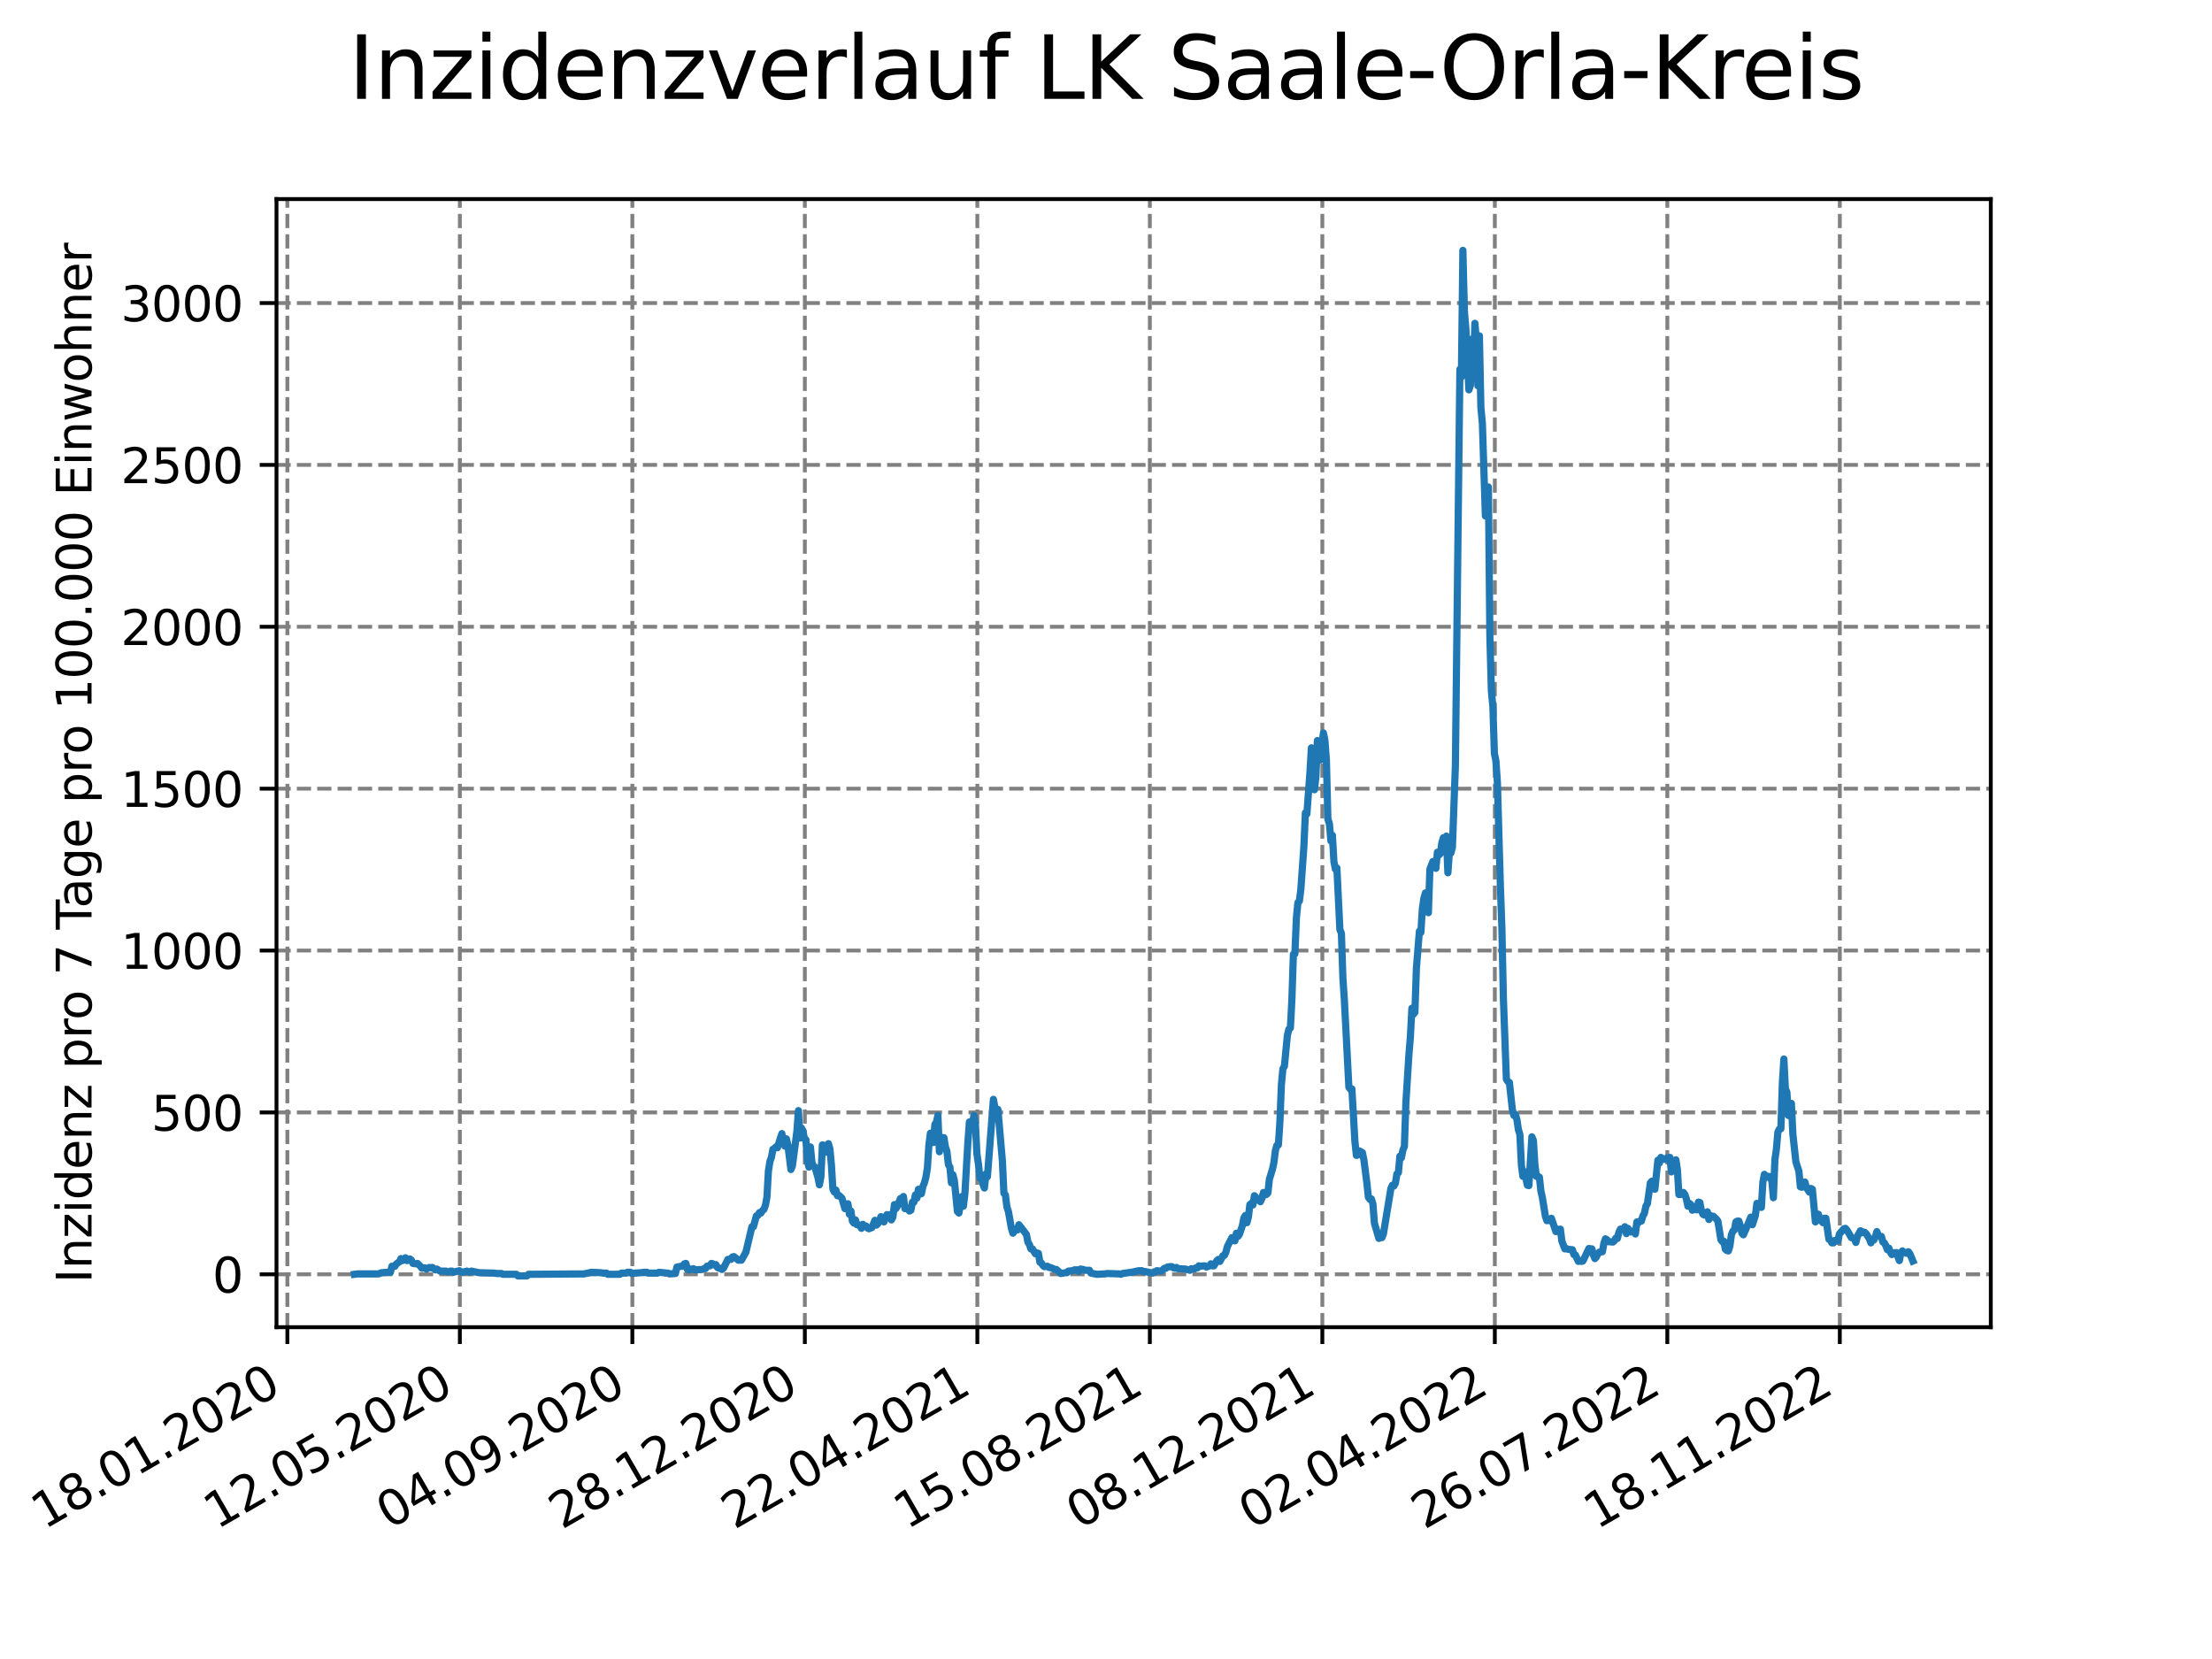 <?xml version="1.0" encoding="utf-8" standalone="no"?>
<!DOCTYPE svg PUBLIC "-//W3C//DTD SVG 1.1//EN"
  "http://www.w3.org/Graphics/SVG/1.1/DTD/svg11.dtd">
<svg xmlns:xlink="http://www.w3.org/1999/xlink" width="460.8pt" height="345.6pt" viewBox="0 0 460.8 345.6" xmlns="http://www.w3.org/2000/svg" version="1.1">
 <defs>
  <style type="text/css">*{stroke-linejoin: round; stroke-linecap: butt}</style>
 </defs>
 <g id="figure_1">
  <g id="patch_1">
   <path d="M 0 345.6 
L 460.8 345.6 
L 460.8 0 
L 0 0 
z
" style="fill: #ffffff"/>
  </g>
  <g id="axes_1">
   <g id="patch_2">
    <path d="M 57.6 276.48 
L 414.72 276.48 
L 414.72 41.472 
L 57.6 41.472 
z
" style="fill: #ffffff"/>
   </g>
   <g id="matplotlib.axis_1">
    <g id="xtick_1">
     <g id="line2d_1">
      <path d="M 59.863 276.48 
L 59.863 41.472 
" clip-path="url(#pbd19e5965b)" style="fill: none; stroke-dasharray: 2.96,1.28; stroke-dashoffset: 0; stroke: #808080; stroke-width: 0.8"/>
     </g>
     <g id="line2d_2">
      <defs>
       <path id="m726bf4e757" d="M 0 0 
L 0 3.5 
" style="stroke: #000000; stroke-width: 0.8"/>
      </defs>
      <g>
       <use xlink:href="#m726bf4e757" x="59.863" y="276.48" style="stroke: #000000; stroke-width: 0.8"/>
      </g>
     </g>
     <g id="text_1">
      <!-- 18.01.2020 -->
      <g transform="translate(9.238 318.689) rotate(-30) scale(0.1 -0.1)">
       <defs>
        <path id="DejaVuSans-31" d="M 794 531 
L 1825 531 
L 1825 4091 
L 703 3866 
L 703 4441 
L 1819 4666 
L 2450 4666 
L 2450 531 
L 3481 531 
L 3481 0 
L 794 0 
L 794 531 
z
" transform="scale(0.016)"/>
        <path id="DejaVuSans-38" d="M 2034 2216 
Q 1584 2216 1326 1975 
Q 1069 1734 1069 1313 
Q 1069 891 1326 650 
Q 1584 409 2034 409 
Q 2484 409 2743 651 
Q 3003 894 3003 1313 
Q 3003 1734 2745 1975 
Q 2488 2216 2034 2216 
z
M 1403 2484 
Q 997 2584 770 2862 
Q 544 3141 544 3541 
Q 544 4100 942 4425 
Q 1341 4750 2034 4750 
Q 2731 4750 3128 4425 
Q 3525 4100 3525 3541 
Q 3525 3141 3298 2862 
Q 3072 2584 2669 2484 
Q 3125 2378 3379 2068 
Q 3634 1759 3634 1313 
Q 3634 634 3220 271 
Q 2806 -91 2034 -91 
Q 1263 -91 848 271 
Q 434 634 434 1313 
Q 434 1759 690 2068 
Q 947 2378 1403 2484 
z
M 1172 3481 
Q 1172 3119 1398 2916 
Q 1625 2713 2034 2713 
Q 2441 2713 2670 2916 
Q 2900 3119 2900 3481 
Q 2900 3844 2670 4047 
Q 2441 4250 2034 4250 
Q 1625 4250 1398 4047 
Q 1172 3844 1172 3481 
z
" transform="scale(0.016)"/>
        <path id="DejaVuSans-2e" d="M 684 794 
L 1344 794 
L 1344 0 
L 684 0 
L 684 794 
z
" transform="scale(0.016)"/>
        <path id="DejaVuSans-30" d="M 2034 4250 
Q 1547 4250 1301 3770 
Q 1056 3291 1056 2328 
Q 1056 1369 1301 889 
Q 1547 409 2034 409 
Q 2525 409 2770 889 
Q 3016 1369 3016 2328 
Q 3016 3291 2770 3770 
Q 2525 4250 2034 4250 
z
M 2034 4750 
Q 2819 4750 3233 4129 
Q 3647 3509 3647 2328 
Q 3647 1150 3233 529 
Q 2819 -91 2034 -91 
Q 1250 -91 836 529 
Q 422 1150 422 2328 
Q 422 3509 836 4129 
Q 1250 4750 2034 4750 
z
" transform="scale(0.016)"/>
        <path id="DejaVuSans-32" d="M 1228 531 
L 3431 531 
L 3431 0 
L 469 0 
L 469 531 
Q 828 903 1448 1529 
Q 2069 2156 2228 2338 
Q 2531 2678 2651 2914 
Q 2772 3150 2772 3378 
Q 2772 3750 2511 3984 
Q 2250 4219 1831 4219 
Q 1534 4219 1204 4116 
Q 875 4013 500 3803 
L 500 4441 
Q 881 4594 1212 4672 
Q 1544 4750 1819 4750 
Q 2544 4750 2975 4387 
Q 3406 4025 3406 3419 
Q 3406 3131 3298 2873 
Q 3191 2616 2906 2266 
Q 2828 2175 2409 1742 
Q 1991 1309 1228 531 
z
" transform="scale(0.016)"/>
       </defs>
       <use xlink:href="#DejaVuSans-31"/>
       <use xlink:href="#DejaVuSans-38" x="63.623"/>
       <use xlink:href="#DejaVuSans-2e" x="127.246"/>
       <use xlink:href="#DejaVuSans-30" x="159.033"/>
       <use xlink:href="#DejaVuSans-31" x="222.656"/>
       <use xlink:href="#DejaVuSans-2e" x="286.279"/>
       <use xlink:href="#DejaVuSans-32" x="318.066"/>
       <use xlink:href="#DejaVuSans-30" x="381.689"/>
       <use xlink:href="#DejaVuSans-32" x="445.312"/>
       <use xlink:href="#DejaVuSans-30" x="508.936"/>
      </g>
     </g>
    </g>
    <g id="xtick_2">
     <g id="line2d_3">
      <path d="M 95.797 276.48 
L 95.797 41.472 
" clip-path="url(#pbd19e5965b)" style="fill: none; stroke-dasharray: 2.96,1.28; stroke-dashoffset: 0; stroke: #808080; stroke-width: 0.8"/>
     </g>
     <g id="line2d_4">
      <g>
       <use xlink:href="#m726bf4e757" x="95.797" y="276.48" style="stroke: #000000; stroke-width: 0.8"/>
      </g>
     </g>
     <g id="text_2">
      <!-- 12.05.2020 -->
      <g transform="translate(45.171 318.689) rotate(-30) scale(0.1 -0.1)">
       <defs>
        <path id="DejaVuSans-35" d="M 691 4666 
L 3169 4666 
L 3169 4134 
L 1269 4134 
L 1269 2991 
Q 1406 3038 1543 3061 
Q 1681 3084 1819 3084 
Q 2600 3084 3056 2656 
Q 3513 2228 3513 1497 
Q 3513 744 3044 326 
Q 2575 -91 1722 -91 
Q 1428 -91 1123 -41 
Q 819 9 494 109 
L 494 744 
Q 775 591 1075 516 
Q 1375 441 1709 441 
Q 2250 441 2565 725 
Q 2881 1009 2881 1497 
Q 2881 1984 2565 2268 
Q 2250 2553 1709 2553 
Q 1456 2553 1204 2497 
Q 953 2441 691 2322 
L 691 4666 
z
" transform="scale(0.016)"/>
       </defs>
       <use xlink:href="#DejaVuSans-31"/>
       <use xlink:href="#DejaVuSans-32" x="63.623"/>
       <use xlink:href="#DejaVuSans-2e" x="127.246"/>
       <use xlink:href="#DejaVuSans-30" x="159.033"/>
       <use xlink:href="#DejaVuSans-35" x="222.656"/>
       <use xlink:href="#DejaVuSans-2e" x="286.279"/>
       <use xlink:href="#DejaVuSans-32" x="318.066"/>
       <use xlink:href="#DejaVuSans-30" x="381.689"/>
       <use xlink:href="#DejaVuSans-32" x="445.312"/>
       <use xlink:href="#DejaVuSans-30" x="508.936"/>
      </g>
     </g>
    </g>
    <g id="xtick_3">
     <g id="line2d_5">
      <path d="M 131.73 276.48 
L 131.73 41.472 
" clip-path="url(#pbd19e5965b)" style="fill: none; stroke-dasharray: 2.96,1.28; stroke-dashoffset: 0; stroke: #808080; stroke-width: 0.8"/>
     </g>
     <g id="line2d_6">
      <g>
       <use xlink:href="#m726bf4e757" x="131.73" y="276.48" style="stroke: #000000; stroke-width: 0.8"/>
      </g>
     </g>
     <g id="text_3">
      <!-- 04.09.2020 -->
      <g transform="translate(81.105 318.689) rotate(-30) scale(0.1 -0.1)">
       <defs>
        <path id="DejaVuSans-34" d="M 2419 4116 
L 825 1625 
L 2419 1625 
L 2419 4116 
z
M 2253 4666 
L 3047 4666 
L 3047 1625 
L 3713 1625 
L 3713 1100 
L 3047 1100 
L 3047 0 
L 2419 0 
L 2419 1100 
L 313 1100 
L 313 1709 
L 2253 4666 
z
" transform="scale(0.016)"/>
        <path id="DejaVuSans-39" d="M 703 97 
L 703 672 
Q 941 559 1184 500 
Q 1428 441 1663 441 
Q 2288 441 2617 861 
Q 2947 1281 2994 2138 
Q 2813 1869 2534 1725 
Q 2256 1581 1919 1581 
Q 1219 1581 811 2004 
Q 403 2428 403 3163 
Q 403 3881 828 4315 
Q 1253 4750 1959 4750 
Q 2769 4750 3195 4129 
Q 3622 3509 3622 2328 
Q 3622 1225 3098 567 
Q 2575 -91 1691 -91 
Q 1453 -91 1209 -44 
Q 966 3 703 97 
z
M 1959 2075 
Q 2384 2075 2632 2365 
Q 2881 2656 2881 3163 
Q 2881 3666 2632 3958 
Q 2384 4250 1959 4250 
Q 1534 4250 1286 3958 
Q 1038 3666 1038 3163 
Q 1038 2656 1286 2365 
Q 1534 2075 1959 2075 
z
" transform="scale(0.016)"/>
       </defs>
       <use xlink:href="#DejaVuSans-30"/>
       <use xlink:href="#DejaVuSans-34" x="63.623"/>
       <use xlink:href="#DejaVuSans-2e" x="127.246"/>
       <use xlink:href="#DejaVuSans-30" x="159.033"/>
       <use xlink:href="#DejaVuSans-39" x="222.656"/>
       <use xlink:href="#DejaVuSans-2e" x="286.279"/>
       <use xlink:href="#DejaVuSans-32" x="318.066"/>
       <use xlink:href="#DejaVuSans-30" x="381.689"/>
       <use xlink:href="#DejaVuSans-32" x="445.312"/>
       <use xlink:href="#DejaVuSans-30" x="508.936"/>
      </g>
     </g>
    </g>
    <g id="xtick_4">
     <g id="line2d_7">
      <path d="M 167.664 276.48 
L 167.664 41.472 
" clip-path="url(#pbd19e5965b)" style="fill: none; stroke-dasharray: 2.96,1.28; stroke-dashoffset: 0; stroke: #808080; stroke-width: 0.8"/>
     </g>
     <g id="line2d_8">
      <g>
       <use xlink:href="#m726bf4e757" x="167.664" y="276.48" style="stroke: #000000; stroke-width: 0.8"/>
      </g>
     </g>
     <g id="text_4">
      <!-- 28.12.2020 -->
      <g transform="translate(117.039 318.689) rotate(-30) scale(0.1 -0.1)">
       <use xlink:href="#DejaVuSans-32"/>
       <use xlink:href="#DejaVuSans-38" x="63.623"/>
       <use xlink:href="#DejaVuSans-2e" x="127.246"/>
       <use xlink:href="#DejaVuSans-31" x="159.033"/>
       <use xlink:href="#DejaVuSans-32" x="222.656"/>
       <use xlink:href="#DejaVuSans-2e" x="286.279"/>
       <use xlink:href="#DejaVuSans-32" x="318.066"/>
       <use xlink:href="#DejaVuSans-30" x="381.689"/>
       <use xlink:href="#DejaVuSans-32" x="445.312"/>
       <use xlink:href="#DejaVuSans-30" x="508.936"/>
      </g>
     </g>
    </g>
    <g id="xtick_5">
     <g id="line2d_9">
      <path d="M 203.598 276.48 
L 203.598 41.472 
" clip-path="url(#pbd19e5965b)" style="fill: none; stroke-dasharray: 2.96,1.28; stroke-dashoffset: 0; stroke: #808080; stroke-width: 0.8"/>
     </g>
     <g id="line2d_10">
      <g>
       <use xlink:href="#m726bf4e757" x="203.598" y="276.48" style="stroke: #000000; stroke-width: 0.8"/>
      </g>
     </g>
     <g id="text_5">
      <!-- 22.04.2021 -->
      <g transform="translate(152.973 318.689) rotate(-30) scale(0.1 -0.1)">
       <use xlink:href="#DejaVuSans-32"/>
       <use xlink:href="#DejaVuSans-32" x="63.623"/>
       <use xlink:href="#DejaVuSans-2e" x="127.246"/>
       <use xlink:href="#DejaVuSans-30" x="159.033"/>
       <use xlink:href="#DejaVuSans-34" x="222.656"/>
       <use xlink:href="#DejaVuSans-2e" x="286.279"/>
       <use xlink:href="#DejaVuSans-32" x="318.066"/>
       <use xlink:href="#DejaVuSans-30" x="381.689"/>
       <use xlink:href="#DejaVuSans-32" x="445.312"/>
       <use xlink:href="#DejaVuSans-31" x="508.936"/>
      </g>
     </g>
    </g>
    <g id="xtick_6">
     <g id="line2d_11">
      <path d="M 239.532 276.48 
L 239.532 41.472 
" clip-path="url(#pbd19e5965b)" style="fill: none; stroke-dasharray: 2.96,1.28; stroke-dashoffset: 0; stroke: #808080; stroke-width: 0.8"/>
     </g>
     <g id="line2d_12">
      <g>
       <use xlink:href="#m726bf4e757" x="239.532" y="276.48" style="stroke: #000000; stroke-width: 0.8"/>
      </g>
     </g>
     <g id="text_6">
      <!-- 15.08.2021 -->
      <g transform="translate(188.907 318.689) rotate(-30) scale(0.1 -0.1)">
       <use xlink:href="#DejaVuSans-31"/>
       <use xlink:href="#DejaVuSans-35" x="63.623"/>
       <use xlink:href="#DejaVuSans-2e" x="127.246"/>
       <use xlink:href="#DejaVuSans-30" x="159.033"/>
       <use xlink:href="#DejaVuSans-38" x="222.656"/>
       <use xlink:href="#DejaVuSans-2e" x="286.279"/>
       <use xlink:href="#DejaVuSans-32" x="318.066"/>
       <use xlink:href="#DejaVuSans-30" x="381.689"/>
       <use xlink:href="#DejaVuSans-32" x="445.312"/>
       <use xlink:href="#DejaVuSans-31" x="508.936"/>
      </g>
     </g>
    </g>
    <g id="xtick_7">
     <g id="line2d_13">
      <path d="M 275.466 276.48 
L 275.466 41.472 
" clip-path="url(#pbd19e5965b)" style="fill: none; stroke-dasharray: 2.96,1.28; stroke-dashoffset: 0; stroke: #808080; stroke-width: 0.8"/>
     </g>
     <g id="line2d_14">
      <g>
       <use xlink:href="#m726bf4e757" x="275.466" y="276.48" style="stroke: #000000; stroke-width: 0.8"/>
      </g>
     </g>
     <g id="text_7">
      <!-- 08.12.2021 -->
      <g transform="translate(224.841 318.689) rotate(-30) scale(0.1 -0.1)">
       <use xlink:href="#DejaVuSans-30"/>
       <use xlink:href="#DejaVuSans-38" x="63.623"/>
       <use xlink:href="#DejaVuSans-2e" x="127.246"/>
       <use xlink:href="#DejaVuSans-31" x="159.033"/>
       <use xlink:href="#DejaVuSans-32" x="222.656"/>
       <use xlink:href="#DejaVuSans-2e" x="286.279"/>
       <use xlink:href="#DejaVuSans-32" x="318.066"/>
       <use xlink:href="#DejaVuSans-30" x="381.689"/>
       <use xlink:href="#DejaVuSans-32" x="445.312"/>
       <use xlink:href="#DejaVuSans-31" x="508.936"/>
      </g>
     </g>
    </g>
    <g id="xtick_8">
     <g id="line2d_15">
      <path d="M 311.4 276.48 
L 311.4 41.472 
" clip-path="url(#pbd19e5965b)" style="fill: none; stroke-dasharray: 2.96,1.28; stroke-dashoffset: 0; stroke: #808080; stroke-width: 0.8"/>
     </g>
     <g id="line2d_16">
      <g>
       <use xlink:href="#m726bf4e757" x="311.4" y="276.48" style="stroke: #000000; stroke-width: 0.8"/>
      </g>
     </g>
     <g id="text_8">
      <!-- 02.04.2022 -->
      <g transform="translate(260.775 318.689) rotate(-30) scale(0.1 -0.1)">
       <use xlink:href="#DejaVuSans-30"/>
       <use xlink:href="#DejaVuSans-32" x="63.623"/>
       <use xlink:href="#DejaVuSans-2e" x="127.246"/>
       <use xlink:href="#DejaVuSans-30" x="159.033"/>
       <use xlink:href="#DejaVuSans-34" x="222.656"/>
       <use xlink:href="#DejaVuSans-2e" x="286.279"/>
       <use xlink:href="#DejaVuSans-32" x="318.066"/>
       <use xlink:href="#DejaVuSans-30" x="381.689"/>
       <use xlink:href="#DejaVuSans-32" x="445.312"/>
       <use xlink:href="#DejaVuSans-32" x="508.936"/>
      </g>
     </g>
    </g>
    <g id="xtick_9">
     <g id="line2d_17">
      <path d="M 347.334 276.48 
L 347.334 41.472 
" clip-path="url(#pbd19e5965b)" style="fill: none; stroke-dasharray: 2.96,1.28; stroke-dashoffset: 0; stroke: #808080; stroke-width: 0.8"/>
     </g>
     <g id="line2d_18">
      <g>
       <use xlink:href="#m726bf4e757" x="347.334" y="276.48" style="stroke: #000000; stroke-width: 0.8"/>
      </g>
     </g>
     <g id="text_9">
      <!-- 26.07.2022 -->
      <g transform="translate(296.708 318.689) rotate(-30) scale(0.1 -0.1)">
       <defs>
        <path id="DejaVuSans-36" d="M 2113 2584 
Q 1688 2584 1439 2293 
Q 1191 2003 1191 1497 
Q 1191 994 1439 701 
Q 1688 409 2113 409 
Q 2538 409 2786 701 
Q 3034 994 3034 1497 
Q 3034 2003 2786 2293 
Q 2538 2584 2113 2584 
z
M 3366 4563 
L 3366 3988 
Q 3128 4100 2886 4159 
Q 2644 4219 2406 4219 
Q 1781 4219 1451 3797 
Q 1122 3375 1075 2522 
Q 1259 2794 1537 2939 
Q 1816 3084 2150 3084 
Q 2853 3084 3261 2657 
Q 3669 2231 3669 1497 
Q 3669 778 3244 343 
Q 2819 -91 2113 -91 
Q 1303 -91 875 529 
Q 447 1150 447 2328 
Q 447 3434 972 4092 
Q 1497 4750 2381 4750 
Q 2619 4750 2861 4703 
Q 3103 4656 3366 4563 
z
" transform="scale(0.016)"/>
        <path id="DejaVuSans-37" d="M 525 4666 
L 3525 4666 
L 3525 4397 
L 1831 0 
L 1172 0 
L 2766 4134 
L 525 4134 
L 525 4666 
z
" transform="scale(0.016)"/>
       </defs>
       <use xlink:href="#DejaVuSans-32"/>
       <use xlink:href="#DejaVuSans-36" x="63.623"/>
       <use xlink:href="#DejaVuSans-2e" x="127.246"/>
       <use xlink:href="#DejaVuSans-30" x="159.033"/>
       <use xlink:href="#DejaVuSans-37" x="222.656"/>
       <use xlink:href="#DejaVuSans-2e" x="286.279"/>
       <use xlink:href="#DejaVuSans-32" x="318.066"/>
       <use xlink:href="#DejaVuSans-30" x="381.689"/>
       <use xlink:href="#DejaVuSans-32" x="445.312"/>
       <use xlink:href="#DejaVuSans-32" x="508.936"/>
      </g>
     </g>
    </g>
    <g id="xtick_10">
     <g id="line2d_19">
      <path d="M 383.267 276.48 
L 383.267 41.472 
" clip-path="url(#pbd19e5965b)" style="fill: none; stroke-dasharray: 2.96,1.28; stroke-dashoffset: 0; stroke: #808080; stroke-width: 0.8"/>
     </g>
     <g id="line2d_20">
      <g>
       <use xlink:href="#m726bf4e757" x="383.267" y="276.48" style="stroke: #000000; stroke-width: 0.8"/>
      </g>
     </g>
     <g id="text_10">
      <!-- 18.11.2022 -->
      <g transform="translate(332.642 318.689) rotate(-30) scale(0.1 -0.1)">
       <use xlink:href="#DejaVuSans-31"/>
       <use xlink:href="#DejaVuSans-38" x="63.623"/>
       <use xlink:href="#DejaVuSans-2e" x="127.246"/>
       <use xlink:href="#DejaVuSans-31" x="159.033"/>
       <use xlink:href="#DejaVuSans-31" x="222.656"/>
       <use xlink:href="#DejaVuSans-2e" x="286.279"/>
       <use xlink:href="#DejaVuSans-32" x="318.066"/>
       <use xlink:href="#DejaVuSans-30" x="381.689"/>
       <use xlink:href="#DejaVuSans-32" x="445.312"/>
       <use xlink:href="#DejaVuSans-32" x="508.936"/>
      </g>
     </g>
    </g>
   </g>
   <g id="matplotlib.axis_2">
    <g id="ytick_1">
     <g id="line2d_21">
      <path d="M 57.6 265.462 
L 414.72 265.462 
" clip-path="url(#pbd19e5965b)" style="fill: none; stroke-dasharray: 2.96,1.28; stroke-dashoffset: 0; stroke: #808080; stroke-width: 0.8"/>
     </g>
     <g id="line2d_22">
      <defs>
       <path id="meff7f2b209" d="M 0 0 
L -3.5 0 
" style="stroke: #000000; stroke-width: 0.8"/>
      </defs>
      <g>
       <use xlink:href="#meff7f2b209" x="57.6" y="265.462" style="stroke: #000000; stroke-width: 0.8"/>
      </g>
     </g>
     <g id="text_11">
      <!-- 0 -->
      <g transform="translate(44.237 269.261) scale(0.1 -0.1)">
       <use xlink:href="#DejaVuSans-30"/>
      </g>
     </g>
    </g>
    <g id="ytick_2">
     <g id="line2d_23">
      <path d="M 57.6 231.739 
L 414.72 231.739 
" clip-path="url(#pbd19e5965b)" style="fill: none; stroke-dasharray: 2.96,1.28; stroke-dashoffset: 0; stroke: #808080; stroke-width: 0.8"/>
     </g>
     <g id="line2d_24">
      <g>
       <use xlink:href="#meff7f2b209" x="57.6" y="231.739" style="stroke: #000000; stroke-width: 0.8"/>
      </g>
     </g>
     <g id="text_12">
      <!-- 500 -->
      <g transform="translate(31.512 235.538) scale(0.1 -0.1)">
       <use xlink:href="#DejaVuSans-35"/>
       <use xlink:href="#DejaVuSans-30" x="63.623"/>
       <use xlink:href="#DejaVuSans-30" x="127.246"/>
      </g>
     </g>
    </g>
    <g id="ytick_3">
     <g id="line2d_25">
      <path d="M 57.6 198.016 
L 414.72 198.016 
" clip-path="url(#pbd19e5965b)" style="fill: none; stroke-dasharray: 2.96,1.28; stroke-dashoffset: 0; stroke: #808080; stroke-width: 0.8"/>
     </g>
     <g id="line2d_26">
      <g>
       <use xlink:href="#meff7f2b209" x="57.6" y="198.016" style="stroke: #000000; stroke-width: 0.8"/>
      </g>
     </g>
     <g id="text_13">
      <!-- 1000 -->
      <g transform="translate(25.15 201.816) scale(0.1 -0.1)">
       <use xlink:href="#DejaVuSans-31"/>
       <use xlink:href="#DejaVuSans-30" x="63.623"/>
       <use xlink:href="#DejaVuSans-30" x="127.246"/>
       <use xlink:href="#DejaVuSans-30" x="190.869"/>
      </g>
     </g>
    </g>
    <g id="ytick_4">
     <g id="line2d_27">
      <path d="M 57.6 164.294 
L 414.72 164.294 
" clip-path="url(#pbd19e5965b)" style="fill: none; stroke-dasharray: 2.96,1.28; stroke-dashoffset: 0; stroke: #808080; stroke-width: 0.8"/>
     </g>
     <g id="line2d_28">
      <g>
       <use xlink:href="#meff7f2b209" x="57.6" y="164.294" style="stroke: #000000; stroke-width: 0.8"/>
      </g>
     </g>
     <g id="text_14">
      <!-- 1500 -->
      <g transform="translate(25.15 168.093) scale(0.1 -0.1)">
       <use xlink:href="#DejaVuSans-31"/>
       <use xlink:href="#DejaVuSans-35" x="63.623"/>
       <use xlink:href="#DejaVuSans-30" x="127.246"/>
       <use xlink:href="#DejaVuSans-30" x="190.869"/>
      </g>
     </g>
    </g>
    <g id="ytick_5">
     <g id="line2d_29">
      <path d="M 57.6 130.571 
L 414.72 130.571 
" clip-path="url(#pbd19e5965b)" style="fill: none; stroke-dasharray: 2.96,1.28; stroke-dashoffset: 0; stroke: #808080; stroke-width: 0.8"/>
     </g>
     <g id="line2d_30">
      <g>
       <use xlink:href="#meff7f2b209" x="57.6" y="130.571" style="stroke: #000000; stroke-width: 0.8"/>
      </g>
     </g>
     <g id="text_15">
      <!-- 2000 -->
      <g transform="translate(25.15 134.37) scale(0.1 -0.1)">
       <use xlink:href="#DejaVuSans-32"/>
       <use xlink:href="#DejaVuSans-30" x="63.623"/>
       <use xlink:href="#DejaVuSans-30" x="127.246"/>
       <use xlink:href="#DejaVuSans-30" x="190.869"/>
      </g>
     </g>
    </g>
    <g id="ytick_6">
     <g id="line2d_31">
      <path d="M 57.6 96.848 
L 414.72 96.848 
" clip-path="url(#pbd19e5965b)" style="fill: none; stroke-dasharray: 2.96,1.28; stroke-dashoffset: 0; stroke: #808080; stroke-width: 0.8"/>
     </g>
     <g id="line2d_32">
      <g>
       <use xlink:href="#meff7f2b209" x="57.6" y="96.848" style="stroke: #000000; stroke-width: 0.8"/>
      </g>
     </g>
     <g id="text_16">
      <!-- 2500 -->
      <g transform="translate(25.15 100.647) scale(0.1 -0.1)">
       <use xlink:href="#DejaVuSans-32"/>
       <use xlink:href="#DejaVuSans-35" x="63.623"/>
       <use xlink:href="#DejaVuSans-30" x="127.246"/>
       <use xlink:href="#DejaVuSans-30" x="190.869"/>
      </g>
     </g>
    </g>
    <g id="ytick_7">
     <g id="line2d_33">
      <path d="M 57.6 63.125 
L 414.72 63.125 
" clip-path="url(#pbd19e5965b)" style="fill: none; stroke-dasharray: 2.96,1.28; stroke-dashoffset: 0; stroke: #808080; stroke-width: 0.8"/>
     </g>
     <g id="line2d_34">
      <g>
       <use xlink:href="#meff7f2b209" x="57.6" y="63.125" style="stroke: #000000; stroke-width: 0.8"/>
      </g>
     </g>
     <g id="text_17">
      <!-- 3000 -->
      <g transform="translate(25.15 66.924) scale(0.1 -0.1)">
       <defs>
        <path id="DejaVuSans-33" d="M 2597 2516 
Q 3050 2419 3304 2112 
Q 3559 1806 3559 1356 
Q 3559 666 3084 287 
Q 2609 -91 1734 -91 
Q 1441 -91 1130 -33 
Q 819 25 488 141 
L 488 750 
Q 750 597 1062 519 
Q 1375 441 1716 441 
Q 2309 441 2620 675 
Q 2931 909 2931 1356 
Q 2931 1769 2642 2001 
Q 2353 2234 1838 2234 
L 1294 2234 
L 1294 2753 
L 1863 2753 
Q 2328 2753 2575 2939 
Q 2822 3125 2822 3475 
Q 2822 3834 2567 4026 
Q 2313 4219 1838 4219 
Q 1578 4219 1281 4162 
Q 984 4106 628 3988 
L 628 4550 
Q 988 4650 1302 4700 
Q 1616 4750 1894 4750 
Q 2613 4750 3031 4423 
Q 3450 4097 3450 3541 
Q 3450 3153 3228 2886 
Q 3006 2619 2597 2516 
z
" transform="scale(0.016)"/>
       </defs>
       <use xlink:href="#DejaVuSans-33"/>
       <use xlink:href="#DejaVuSans-30" x="63.623"/>
       <use xlink:href="#DejaVuSans-30" x="127.246"/>
       <use xlink:href="#DejaVuSans-30" x="190.869"/>
      </g>
     </g>
    </g>
    <g id="text_18">
     <!-- Inzidenz pro 7 Tage pro 100.000 Einwohner -->
     <g transform="translate(19.07 267.301) rotate(-90) scale(0.1 -0.1)">
      <defs>
       <path id="DejaVuSans-49" d="M 628 4666 
L 1259 4666 
L 1259 0 
L 628 0 
L 628 4666 
z
" transform="scale(0.016)"/>
       <path id="DejaVuSans-6e" d="M 3513 2113 
L 3513 0 
L 2938 0 
L 2938 2094 
Q 2938 2591 2744 2837 
Q 2550 3084 2163 3084 
Q 1697 3084 1428 2787 
Q 1159 2491 1159 1978 
L 1159 0 
L 581 0 
L 581 3500 
L 1159 3500 
L 1159 2956 
Q 1366 3272 1645 3428 
Q 1925 3584 2291 3584 
Q 2894 3584 3203 3211 
Q 3513 2838 3513 2113 
z
" transform="scale(0.016)"/>
       <path id="DejaVuSans-7a" d="M 353 3500 
L 3084 3500 
L 3084 2975 
L 922 459 
L 3084 459 
L 3084 0 
L 275 0 
L 275 525 
L 2438 3041 
L 353 3041 
L 353 3500 
z
" transform="scale(0.016)"/>
       <path id="DejaVuSans-69" d="M 603 3500 
L 1178 3500 
L 1178 0 
L 603 0 
L 603 3500 
z
M 603 4863 
L 1178 4863 
L 1178 4134 
L 603 4134 
L 603 4863 
z
" transform="scale(0.016)"/>
       <path id="DejaVuSans-64" d="M 2906 2969 
L 2906 4863 
L 3481 4863 
L 3481 0 
L 2906 0 
L 2906 525 
Q 2725 213 2448 61 
Q 2172 -91 1784 -91 
Q 1150 -91 751 415 
Q 353 922 353 1747 
Q 353 2572 751 3078 
Q 1150 3584 1784 3584 
Q 2172 3584 2448 3432 
Q 2725 3281 2906 2969 
z
M 947 1747 
Q 947 1113 1208 752 
Q 1469 391 1925 391 
Q 2381 391 2643 752 
Q 2906 1113 2906 1747 
Q 2906 2381 2643 2742 
Q 2381 3103 1925 3103 
Q 1469 3103 1208 2742 
Q 947 2381 947 1747 
z
" transform="scale(0.016)"/>
       <path id="DejaVuSans-65" d="M 3597 1894 
L 3597 1613 
L 953 1613 
Q 991 1019 1311 708 
Q 1631 397 2203 397 
Q 2534 397 2845 478 
Q 3156 559 3463 722 
L 3463 178 
Q 3153 47 2828 -22 
Q 2503 -91 2169 -91 
Q 1331 -91 842 396 
Q 353 884 353 1716 
Q 353 2575 817 3079 
Q 1281 3584 2069 3584 
Q 2775 3584 3186 3129 
Q 3597 2675 3597 1894 
z
M 3022 2063 
Q 3016 2534 2758 2815 
Q 2500 3097 2075 3097 
Q 1594 3097 1305 2825 
Q 1016 2553 972 2059 
L 3022 2063 
z
" transform="scale(0.016)"/>
       <path id="DejaVuSans-20" transform="scale(0.016)"/>
       <path id="DejaVuSans-70" d="M 1159 525 
L 1159 -1331 
L 581 -1331 
L 581 3500 
L 1159 3500 
L 1159 2969 
Q 1341 3281 1617 3432 
Q 1894 3584 2278 3584 
Q 2916 3584 3314 3078 
Q 3713 2572 3713 1747 
Q 3713 922 3314 415 
Q 2916 -91 2278 -91 
Q 1894 -91 1617 61 
Q 1341 213 1159 525 
z
M 3116 1747 
Q 3116 2381 2855 2742 
Q 2594 3103 2138 3103 
Q 1681 3103 1420 2742 
Q 1159 2381 1159 1747 
Q 1159 1113 1420 752 
Q 1681 391 2138 391 
Q 2594 391 2855 752 
Q 3116 1113 3116 1747 
z
" transform="scale(0.016)"/>
       <path id="DejaVuSans-72" d="M 2631 2963 
Q 2534 3019 2420 3045 
Q 2306 3072 2169 3072 
Q 1681 3072 1420 2755 
Q 1159 2438 1159 1844 
L 1159 0 
L 581 0 
L 581 3500 
L 1159 3500 
L 1159 2956 
Q 1341 3275 1631 3429 
Q 1922 3584 2338 3584 
Q 2397 3584 2469 3576 
Q 2541 3569 2628 3553 
L 2631 2963 
z
" transform="scale(0.016)"/>
       <path id="DejaVuSans-6f" d="M 1959 3097 
Q 1497 3097 1228 2736 
Q 959 2375 959 1747 
Q 959 1119 1226 758 
Q 1494 397 1959 397 
Q 2419 397 2687 759 
Q 2956 1122 2956 1747 
Q 2956 2369 2687 2733 
Q 2419 3097 1959 3097 
z
M 1959 3584 
Q 2709 3584 3137 3096 
Q 3566 2609 3566 1747 
Q 3566 888 3137 398 
Q 2709 -91 1959 -91 
Q 1206 -91 779 398 
Q 353 888 353 1747 
Q 353 2609 779 3096 
Q 1206 3584 1959 3584 
z
" transform="scale(0.016)"/>
       <path id="DejaVuSans-54" d="M -19 4666 
L 3928 4666 
L 3928 4134 
L 2272 4134 
L 2272 0 
L 1638 0 
L 1638 4134 
L -19 4134 
L -19 4666 
z
" transform="scale(0.016)"/>
       <path id="DejaVuSans-61" d="M 2194 1759 
Q 1497 1759 1228 1600 
Q 959 1441 959 1056 
Q 959 750 1161 570 
Q 1363 391 1709 391 
Q 2188 391 2477 730 
Q 2766 1069 2766 1631 
L 2766 1759 
L 2194 1759 
z
M 3341 1997 
L 3341 0 
L 2766 0 
L 2766 531 
Q 2569 213 2275 61 
Q 1981 -91 1556 -91 
Q 1019 -91 701 211 
Q 384 513 384 1019 
Q 384 1609 779 1909 
Q 1175 2209 1959 2209 
L 2766 2209 
L 2766 2266 
Q 2766 2663 2505 2880 
Q 2244 3097 1772 3097 
Q 1472 3097 1187 3025 
Q 903 2953 641 2809 
L 641 3341 
Q 956 3463 1253 3523 
Q 1550 3584 1831 3584 
Q 2591 3584 2966 3190 
Q 3341 2797 3341 1997 
z
" transform="scale(0.016)"/>
       <path id="DejaVuSans-67" d="M 2906 1791 
Q 2906 2416 2648 2759 
Q 2391 3103 1925 3103 
Q 1463 3103 1205 2759 
Q 947 2416 947 1791 
Q 947 1169 1205 825 
Q 1463 481 1925 481 
Q 2391 481 2648 825 
Q 2906 1169 2906 1791 
z
M 3481 434 
Q 3481 -459 3084 -895 
Q 2688 -1331 1869 -1331 
Q 1566 -1331 1297 -1286 
Q 1028 -1241 775 -1147 
L 775 -588 
Q 1028 -725 1275 -790 
Q 1522 -856 1778 -856 
Q 2344 -856 2625 -561 
Q 2906 -266 2906 331 
L 2906 616 
Q 2728 306 2450 153 
Q 2172 0 1784 0 
Q 1141 0 747 490 
Q 353 981 353 1791 
Q 353 2603 747 3093 
Q 1141 3584 1784 3584 
Q 2172 3584 2450 3431 
Q 2728 3278 2906 2969 
L 2906 3500 
L 3481 3500 
L 3481 434 
z
" transform="scale(0.016)"/>
       <path id="DejaVuSans-45" d="M 628 4666 
L 3578 4666 
L 3578 4134 
L 1259 4134 
L 1259 2753 
L 3481 2753 
L 3481 2222 
L 1259 2222 
L 1259 531 
L 3634 531 
L 3634 0 
L 628 0 
L 628 4666 
z
" transform="scale(0.016)"/>
       <path id="DejaVuSans-77" d="M 269 3500 
L 844 3500 
L 1563 769 
L 2278 3500 
L 2956 3500 
L 3675 769 
L 4391 3500 
L 4966 3500 
L 4050 0 
L 3372 0 
L 2619 2869 
L 1863 0 
L 1184 0 
L 269 3500 
z
" transform="scale(0.016)"/>
       <path id="DejaVuSans-68" d="M 3513 2113 
L 3513 0 
L 2938 0 
L 2938 2094 
Q 2938 2591 2744 2837 
Q 2550 3084 2163 3084 
Q 1697 3084 1428 2787 
Q 1159 2491 1159 1978 
L 1159 0 
L 581 0 
L 581 4863 
L 1159 4863 
L 1159 2956 
Q 1366 3272 1645 3428 
Q 1925 3584 2291 3584 
Q 2894 3584 3203 3211 
Q 3513 2838 3513 2113 
z
" transform="scale(0.016)"/>
      </defs>
      <use xlink:href="#DejaVuSans-49"/>
      <use xlink:href="#DejaVuSans-6e" x="29.492"/>
      <use xlink:href="#DejaVuSans-7a" x="92.871"/>
      <use xlink:href="#DejaVuSans-69" x="145.361"/>
      <use xlink:href="#DejaVuSans-64" x="173.145"/>
      <use xlink:href="#DejaVuSans-65" x="236.621"/>
      <use xlink:href="#DejaVuSans-6e" x="298.145"/>
      <use xlink:href="#DejaVuSans-7a" x="361.523"/>
      <use xlink:href="#DejaVuSans-20" x="414.014"/>
      <use xlink:href="#DejaVuSans-70" x="445.801"/>
      <use xlink:href="#DejaVuSans-72" x="509.277"/>
      <use xlink:href="#DejaVuSans-6f" x="548.141"/>
      <use xlink:href="#DejaVuSans-20" x="609.322"/>
      <use xlink:href="#DejaVuSans-37" x="641.109"/>
      <use xlink:href="#DejaVuSans-20" x="704.732"/>
      <use xlink:href="#DejaVuSans-54" x="736.52"/>
      <use xlink:href="#DejaVuSans-61" x="781.104"/>
      <use xlink:href="#DejaVuSans-67" x="842.383"/>
      <use xlink:href="#DejaVuSans-65" x="905.859"/>
      <use xlink:href="#DejaVuSans-20" x="967.383"/>
      <use xlink:href="#DejaVuSans-70" x="999.17"/>
      <use xlink:href="#DejaVuSans-72" x="1062.646"/>
      <use xlink:href="#DejaVuSans-6f" x="1101.51"/>
      <use xlink:href="#DejaVuSans-20" x="1162.691"/>
      <use xlink:href="#DejaVuSans-31" x="1194.479"/>
      <use xlink:href="#DejaVuSans-30" x="1258.102"/>
      <use xlink:href="#DejaVuSans-30" x="1321.725"/>
      <use xlink:href="#DejaVuSans-2e" x="1385.348"/>
      <use xlink:href="#DejaVuSans-30" x="1417.135"/>
      <use xlink:href="#DejaVuSans-30" x="1480.758"/>
      <use xlink:href="#DejaVuSans-30" x="1544.381"/>
      <use xlink:href="#DejaVuSans-20" x="1608.004"/>
      <use xlink:href="#DejaVuSans-45" x="1639.791"/>
      <use xlink:href="#DejaVuSans-69" x="1702.975"/>
      <use xlink:href="#DejaVuSans-6e" x="1730.758"/>
      <use xlink:href="#DejaVuSans-77" x="1794.137"/>
      <use xlink:href="#DejaVuSans-6f" x="1875.924"/>
      <use xlink:href="#DejaVuSans-68" x="1937.105"/>
      <use xlink:href="#DejaVuSans-6e" x="2000.484"/>
      <use xlink:href="#DejaVuSans-65" x="2063.863"/>
      <use xlink:href="#DejaVuSans-72" x="2125.387"/>
     </g>
    </g>
   </g>
   <g id="line2d_35">
    <path d="M 73.833 265.462 
L 74.458 265.378 
L 78.832 265.378 
L 79.457 265.126 
L 80.707 265.042 
L 81.019 264.958 
L 81.332 265.042 
L 81.644 263.782 
L 82.269 263.782 
L 82.582 263.278 
L 83.207 262.859 
L 83.519 262.187 
L 83.832 262.607 
L 84.457 262.019 
L 84.769 262.607 
L 85.082 262.523 
L 85.394 262.271 
L 85.707 262.523 
L 86.019 263.194 
L 86.644 263.278 
L 86.956 263.194 
L 87.581 263.782 
L 87.894 264.202 
L 88.519 264.118 
L 88.831 264.37 
L 89.456 264.034 
L 89.769 264.118 
L 90.081 264.034 
L 90.706 264.538 
L 91.018 264.37 
L 91.643 264.79 
L 92.893 264.79 
L 93.206 264.958 
L 93.518 264.958 
L 93.831 264.79 
L 94.143 264.79 
L 94.456 265.042 
L 95.706 264.706 
L 96.018 264.958 
L 96.33 265.042 
L 97.268 264.79 
L 97.893 265.042 
L 98.205 264.79 
L 99.768 265.126 
L 102.892 265.21 
L 103.517 265.294 
L 104.455 265.294 
L 104.767 265.462 
L 107.579 265.462 
L 107.892 265.798 
L 109.767 265.798 
L 110.079 265.462 
L 121.64 265.378 
L 123.203 265.042 
L 125.078 265.126 
L 125.702 265.21 
L 126.327 265.21 
L 126.64 265.462 
L 129.14 265.462 
L 129.452 265.21 
L 130.389 265.21 
L 130.702 265.042 
L 131.327 265.042 
L 131.639 265.294 
L 132.264 265.21 
L 133.514 265.126 
L 134.139 265.042 
L 134.764 265.042 
L 135.077 265.21 
L 136.951 265.21 
L 137.264 265.042 
L 138.201 265.126 
L 138.826 265.21 
L 139.139 265.21 
L 139.451 265.378 
L 140.701 265.294 
L 141.013 263.95 
L 141.951 263.782 
L 142.263 263.782 
L 142.576 263.278 
L 142.888 263.194 
L 143.201 264.454 
L 143.513 264.538 
L 143.826 264.37 
L 144.138 264.454 
L 144.451 264.286 
L 144.763 264.538 
L 146.325 264.454 
L 146.638 264.286 
L 146.95 264.286 
L 147.263 263.782 
L 147.888 263.698 
L 148.2 263.194 
L 148.513 263.278 
L 148.825 263.53 
L 149.138 263.446 
L 149.45 264.034 
L 149.763 264.202 
L 150.075 264.202 
L 150.387 264.454 
L 150.7 264.202 
L 151.637 262.355 
L 152.262 262.355 
L 152.575 261.851 
L 152.887 261.767 
L 153.825 262.523 
L 154.45 262.523 
L 155.387 260.843 
L 156.637 255.552 
L 156.949 255.552 
L 157.574 253.285 
L 157.887 253.201 
L 158.199 252.613 
L 158.512 252.697 
L 158.824 252.193 
L 159.137 251.941 
L 159.449 251.101 
L 159.762 249.422 
L 160.074 243.963 
L 160.386 241.948 
L 160.699 241.108 
L 161.011 239.428 
L 161.324 239.26 
L 161.636 238.924 
L 161.949 239.092 
L 162.574 237.077 
L 162.886 236.153 
L 163.199 238.001 
L 163.511 238.756 
L 163.824 237.245 
L 164.136 238.588 
L 164.761 243.627 
L 165.073 242.871 
L 166.011 235.649 
L 166.323 231.366 
L 166.636 237.077 
L 166.948 234.977 
L 167.261 235.565 
L 167.573 237.245 
L 167.886 237.413 
L 168.198 241.864 
L 168.511 243.123 
L 168.823 238.924 
L 169.136 242.116 
L 169.448 242.955 
L 169.76 243.123 
L 170.385 245.223 
L 170.698 246.818 
L 171.01 245.139 
L 171.323 238.505 
L 171.635 238.588 
L 171.948 239.848 
L 172.26 240.016 
L 172.573 238.253 
L 172.885 239.344 
L 173.198 242.703 
L 173.51 247.742 
L 173.823 248.33 
L 174.135 247.91 
L 174.448 249.086 
L 174.76 249.002 
L 175.385 249.59 
L 176.01 251.773 
L 176.322 250.849 
L 176.635 250.766 
L 176.947 252.949 
L 177.26 252.277 
L 177.572 254.377 
L 177.885 254.797 
L 178.197 254.125 
L 178.51 255.132 
L 178.822 255.132 
L 179.135 255.3 
L 179.447 255.888 
L 179.759 255.048 
L 180.072 255.468 
L 180.384 255.384 
L 180.697 255.804 
L 181.009 255.972 
L 181.634 255.72 
L 182.259 254.209 
L 182.572 255.216 
L 182.884 254.88 
L 183.197 254.377 
L 183.509 253.453 
L 183.822 254.209 
L 184.134 254.545 
L 184.759 253.033 
L 185.071 253.201 
L 185.384 253.033 
L 185.696 254.125 
L 186.009 253.537 
L 186.321 250.933 
L 186.634 251.773 
L 186.946 251.269 
L 187.571 249.674 
L 187.884 250.43 
L 188.196 249.254 
L 188.509 251.773 
L 189.134 251.689 
L 189.446 252.277 
L 189.758 252.109 
L 190.071 250.43 
L 190.383 250.43 
L 190.696 248.918 
L 191.008 249.59 
L 191.321 247.742 
L 191.633 248.75 
L 191.946 248.666 
L 192.258 247.154 
L 192.571 246.399 
L 192.883 245.223 
L 193.196 243.291 
L 193.508 238.505 
L 193.821 236.069 
L 194.445 238.001 
L 194.758 234.222 
L 195.07 233.802 
L 195.383 232.374 
L 195.695 239.932 
L 196.008 237.497 
L 196.32 236.993 
L 196.633 236.993 
L 196.945 238.924 
L 197.258 239.848 
L 197.57 242.619 
L 197.883 243.123 
L 198.195 246.399 
L 198.508 244.719 
L 198.82 245.979 
L 199.445 252.361 
L 199.757 252.697 
L 200.382 249.254 
L 200.695 251.269 
L 201.007 248.666 
L 201.632 237.917 
L 201.945 233.718 
L 202.257 234.222 
L 202.57 234.138 
L 202.882 232.374 
L 203.195 234.138 
L 203.507 240.352 
L 203.82 242.452 
L 204.132 245.391 
L 204.444 244.803 
L 204.757 246.651 
L 205.069 247.49 
L 205.382 244.551 
L 205.694 245.139 
L 206.944 229.015 
L 207.257 230.694 
L 207.569 231.366 
L 207.882 231.114 
L 208.819 241.864 
L 209.131 248.582 
L 209.444 248.918 
L 209.756 251.437 
L 210.069 252.361 
L 210.694 255.888 
L 211.006 256.896 
L 211.631 256.056 
L 211.944 256.224 
L 212.256 255.132 
L 213.819 257.148 
L 214.131 258.744 
L 214.443 259.247 
L 214.756 260.171 
L 215.068 260.171 
L 215.693 261.179 
L 216.006 261.011 
L 216.318 261.095 
L 216.631 262.943 
L 216.943 263.11 
L 217.256 263.614 
L 217.568 263.866 
L 218.193 263.782 
L 218.506 264.034 
L 218.818 264.034 
L 219.755 264.454 
L 220.068 264.454 
L 221.005 265.294 
L 221.943 265.126 
L 222.255 265.126 
L 222.568 264.79 
L 223.505 264.706 
L 223.818 264.538 
L 224.442 264.538 
L 224.755 264.874 
L 225.067 264.37 
L 225.692 264.454 
L 226.005 264.622 
L 226.942 264.622 
L 227.255 265.21 
L 228.505 265.462 
L 230.067 265.378 
L 230.692 265.294 
L 233.192 265.378 
L 233.504 265.462 
L 233.816 265.294 
L 234.441 265.21 
L 235.066 265.126 
L 235.691 265.042 
L 237.254 264.706 
L 237.879 264.706 
L 238.191 264.958 
L 238.504 264.874 
L 240.066 265.21 
L 240.378 264.958 
L 240.691 264.958 
L 241.003 264.706 
L 241.628 264.79 
L 241.941 264.79 
L 242.566 264.202 
L 242.878 264.202 
L 243.191 263.95 
L 243.815 263.866 
L 244.128 263.866 
L 244.44 264.118 
L 244.753 264.202 
L 245.065 264.034 
L 245.378 264.286 
L 246.94 264.37 
L 247.878 264.622 
L 248.19 264.286 
L 248.815 264.37 
L 249.127 264.118 
L 249.44 264.118 
L 249.752 263.698 
L 250.065 263.782 
L 250.69 263.698 
L 251.002 263.698 
L 251.315 263.95 
L 251.94 263.698 
L 252.252 263.278 
L 252.565 263.698 
L 252.877 263.698 
L 253.502 262.607 
L 253.814 262.355 
L 254.127 262.775 
L 254.752 261.599 
L 255.064 261.515 
L 255.377 260.843 
L 255.689 259.667 
L 256.627 257.82 
L 256.939 258.408 
L 257.252 258.492 
L 257.564 256.896 
L 257.877 257.568 
L 258.189 257.148 
L 258.814 255.3 
L 259.126 253.705 
L 259.439 253.201 
L 259.751 254.713 
L 260.064 253.537 
L 260.376 250.933 
L 260.689 250.682 
L 261.001 251.017 
L 261.314 249.086 
L 261.626 249.422 
L 261.939 250.01 
L 262.251 249.842 
L 262.564 250.346 
L 262.876 249.674 
L 263.189 248.414 
L 263.501 248.918 
L 263.813 248.834 
L 264.126 248.498 
L 264.438 245.643 
L 265.063 243.627 
L 265.376 242.2 
L 265.688 239.68 
L 266.001 238.588 
L 266.313 238.505 
L 266.626 233.718 
L 266.938 225.992 
L 267.251 222.632 
L 267.563 222.129 
L 268.188 215.662 
L 268.5 214.402 
L 268.813 214.15 
L 269.125 208.188 
L 269.438 198.782 
L 269.75 198.698 
L 270.063 191.224 
L 270.375 188.033 
L 270.688 187.697 
L 271 185.178 
L 271.625 176.276 
L 271.938 169.305 
L 272.25 169.557 
L 272.875 161.075 
L 273.187 155.785 
L 273.5 161.243 
L 273.812 164.519 
L 274.125 161.915 
L 274.437 154.273 
L 275.062 158.304 
L 275.687 152.678 
L 276 154.189 
L 276.312 158.388 
L 276.625 170.649 
L 276.937 171.573 
L 277.25 175.184 
L 277.562 174.008 
L 277.875 179.467 
L 278.187 181.063 
L 278.499 180.811 
L 279.124 193.659 
L 279.437 194.415 
L 279.749 203.737 
L 280.062 208.44 
L 280.999 226.495 
L 281.312 226.915 
L 281.624 226.831 
L 282.249 237.749 
L 282.562 240.688 
L 282.874 240.604 
L 283.186 239.764 
L 283.811 240.1 
L 284.124 241.612 
L 284.749 246.483 
L 285.061 249.422 
L 285.374 249.842 
L 285.686 249.758 
L 285.999 250.766 
L 286.311 254.797 
L 287.249 257.988 
L 287.561 257.652 
L 287.874 257.82 
L 288.186 257.064 
L 289.748 247.574 
L 290.061 246.902 
L 290.373 247.07 
L 290.686 246.483 
L 290.998 244.551 
L 291.311 244.299 
L 291.623 240.856 
L 291.936 241.192 
L 292.248 239.596 
L 292.561 238.84 
L 292.873 229.687 
L 293.498 219.777 
L 293.81 215.998 
L 294.123 210.035 
L 294.435 211.295 
L 294.748 210.875 
L 295.06 201.722 
L 295.685 193.995 
L 295.998 194.247 
L 296.31 189.209 
L 296.623 187.109 
L 296.935 186.017 
L 297.248 189.712 
L 297.56 190.132 
L 297.872 181.063 
L 298.497 179.467 
L 298.81 179.887 
L 299.122 180.895 
L 299.435 177.535 
L 299.747 178.123 
L 300.06 177.787 
L 300.372 175.52 
L 300.685 174.512 
L 300.997 174.68 
L 301.31 174.176 
L 301.622 181.818 
L 301.935 177.535 
L 302.247 177.703 
L 302.56 176.528 
L 303.184 159.48 
L 304.122 76.928 
L 304.434 78.524 
L 304.747 52.154 
L 305.059 64.835 
L 305.372 68.53 
L 305.997 81.211 
L 306.309 80.287 
L 306.622 70.63 
L 306.934 78.02 
L 307.247 67.354 
L 307.559 70.882 
L 307.871 80.371 
L 308.184 69.958 
L 308.496 84.906 
L 308.809 88.265 
L 309.434 107.497 
L 310.059 101.45 
L 310.371 132.774 
L 310.684 143.944 
L 310.996 147.219 
L 311.309 156.96 
L 311.621 158.472 
L 311.934 163.007 
L 312.558 184.59 
L 312.871 193.324 
L 313.183 208.02 
L 313.808 224.816 
L 314.121 225.32 
L 314.433 225.488 
L 315.058 231.198 
L 315.371 232.374 
L 315.683 232.122 
L 315.996 233.214 
L 316.308 235.313 
L 316.621 236.321 
L 316.933 242.703 
L 317.246 245.055 
L 317.558 244.047 
L 318.183 246.902 
L 318.495 246.986 
L 319.12 236.825 
L 319.433 237.581 
L 319.745 242.619 
L 320.058 245.055 
L 320.37 245.055 
L 320.683 245.223 
L 320.995 248.078 
L 321.308 249.506 
L 321.933 253.369 
L 322.245 254.293 
L 322.557 254.209 
L 322.87 254.293 
L 323.182 253.789 
L 324.12 256.56 
L 324.432 256.056 
L 324.745 256.14 
L 325.057 256.056 
L 325.37 258.576 
L 325.995 260.171 
L 326.307 260.087 
L 326.62 260.255 
L 327.557 260.339 
L 327.869 261.347 
L 328.182 261.431 
L 328.807 262.775 
L 329.119 262.691 
L 329.432 262.775 
L 329.744 262.691 
L 330.682 260.759 
L 330.994 260.087 
L 331.619 260.171 
L 331.932 261.431 
L 332.244 262.187 
L 332.556 261.851 
L 332.869 261.179 
L 333.181 260.843 
L 333.806 260.759 
L 334.119 258.995 
L 334.431 258.072 
L 334.744 258.24 
L 335.056 258.66 
L 335.994 258.744 
L 336.306 258.492 
L 336.619 257.904 
L 336.931 257.988 
L 337.243 256.728 
L 337.556 256.056 
L 338.181 256.056 
L 338.493 255.552 
L 338.806 256.98 
L 339.118 255.888 
L 339.431 256.392 
L 339.743 256.644 
L 340.056 256.476 
L 340.368 256.476 
L 340.681 257.064 
L 340.993 254.545 
L 341.306 254.713 
L 341.618 254.377 
L 341.931 254.377 
L 342.243 253.285 
L 342.555 252.781 
L 342.868 251.269 
L 343.18 250.766 
L 343.805 246.399 
L 344.118 246.063 
L 344.43 247.238 
L 344.743 247.742 
L 345.368 241.696 
L 345.68 242.284 
L 345.993 241.108 
L 346.305 241.444 
L 346.93 241.528 
L 347.242 241.192 
L 347.555 241.36 
L 347.867 241.108 
L 348.18 244.131 
L 348.805 242.619 
L 349.117 241.612 
L 349.43 243.627 
L 349.742 248.834 
L 350.055 248.834 
L 350.367 248.498 
L 350.68 248.414 
L 350.992 248.834 
L 351.305 249.758 
L 351.617 251.269 
L 351.929 250.682 
L 352.242 250.933 
L 352.554 252.109 
L 352.867 251.941 
L 353.492 252.025 
L 353.804 250.43 
L 354.117 250.514 
L 354.429 252.193 
L 354.742 252.949 
L 355.054 253.117 
L 355.367 252.949 
L 355.679 252.445 
L 355.992 254.041 
L 356.304 253.201 
L 356.617 253.369 
L 356.929 253.369 
L 357.554 253.957 
L 357.866 254.377 
L 358.491 258.24 
L 358.804 258.66 
L 359.116 258.576 
L 359.429 260.255 
L 359.741 260.507 
L 360.054 260.591 
L 360.366 259.583 
L 360.679 257.232 
L 360.991 256.476 
L 361.304 256.224 
L 361.616 254.545 
L 361.928 254.377 
L 362.241 254.377 
L 362.553 255.384 
L 362.866 256.896 
L 363.178 257.232 
L 363.803 255.804 
L 364.741 253.537 
L 365.053 255.132 
L 365.678 253.201 
L 365.991 250.682 
L 366.616 250.933 
L 366.928 251.521 
L 367.24 246.231 
L 367.553 244.635 
L 367.865 245.223 
L 368.178 245.223 
L 368.49 245.055 
L 368.803 245.223 
L 369.115 246.063 
L 369.428 249.506 
L 369.74 241.612 
L 370.053 239.428 
L 370.365 235.817 
L 370.678 235.229 
L 370.99 235.145 
L 371.303 225.572 
L 371.615 220.617 
L 371.927 226.831 
L 372.24 227.503 
L 372.552 232.374 
L 372.865 230.359 
L 373.177 229.855 
L 373.49 236.321 
L 374.115 242.032 
L 374.74 243.963 
L 375.052 247.238 
L 375.365 247.322 
L 375.99 246.231 
L 376.302 247.406 
L 376.927 248.33 
L 377.239 247.574 
L 377.552 247.742 
L 378.177 254.545 
L 378.489 252.865 
L 378.802 252.949 
L 379.114 253.957 
L 379.739 254.713 
L 380.052 253.789 
L 380.364 253.789 
L 380.989 258.156 
L 381.302 258.324 
L 381.614 258.912 
L 381.926 258.912 
L 382.239 258.408 
L 382.551 258.576 
L 382.864 258.492 
L 383.176 257.064 
L 384.114 255.972 
L 384.426 255.888 
L 384.739 256.224 
L 385.676 257.82 
L 386.301 257.988 
L 386.613 258.828 
L 386.926 257.568 
L 387.551 256.392 
L 387.863 256.812 
L 388.176 256.644 
L 388.488 256.728 
L 388.801 257.064 
L 389.426 258.072 
L 389.738 258.912 
L 390.051 258.156 
L 390.363 258.324 
L 390.676 257.652 
L 390.988 256.56 
L 391.301 257.4 
L 391.925 257.568 
L 392.238 258.744 
L 392.55 258.912 
L 392.863 259.499 
L 393.175 260.339 
L 393.488 260.003 
L 393.8 260.843 
L 394.113 261.347 
L 394.425 261.011 
L 395.05 260.927 
L 395.675 262.607 
L 395.988 261.011 
L 396.3 260.591 
L 396.612 260.843 
L 397.237 261.095 
L 397.55 260.759 
L 397.862 261.179 
L 398.487 262.691 
L 398.487 262.691 
" clip-path="url(#pbd19e5965b)" style="fill: none; stroke: #1f77b4; stroke-width: 1.5; stroke-linecap: square"/>
   </g>
   <g id="patch_3">
    <path d="M 57.6 276.48 
L 57.6 41.472 
" style="fill: none; stroke: #000000; stroke-width: 0.8; stroke-linejoin: miter; stroke-linecap: square"/>
   </g>
   <g id="patch_4">
    <path d="M 414.72 276.48 
L 414.72 41.472 
" style="fill: none; stroke: #000000; stroke-width: 0.8; stroke-linejoin: miter; stroke-linecap: square"/>
   </g>
   <g id="patch_5">
    <path d="M 57.6 276.48 
L 414.72 276.48 
" style="fill: none; stroke: #000000; stroke-width: 0.8; stroke-linejoin: miter; stroke-linecap: square"/>
   </g>
   <g id="patch_6">
    <path d="M 57.6 41.472 
L 414.72 41.472 
" style="fill: none; stroke: #000000; stroke-width: 0.8; stroke-linejoin: miter; stroke-linecap: square"/>
   </g>
  </g>
  <g id="text_19">
   <!-- Inzidenzverlauf LK Saale-Orla-Kreis -->
   <g transform="translate(72.599 20.589) scale(0.18 -0.18)">
    <defs>
     <path id="DejaVuSans-76" d="M 191 3500 
L 800 3500 
L 1894 563 
L 2988 3500 
L 3597 3500 
L 2284 0 
L 1503 0 
L 191 3500 
z
" transform="scale(0.016)"/>
     <path id="DejaVuSans-6c" d="M 603 4863 
L 1178 4863 
L 1178 0 
L 603 0 
L 603 4863 
z
" transform="scale(0.016)"/>
     <path id="DejaVuSans-75" d="M 544 1381 
L 544 3500 
L 1119 3500 
L 1119 1403 
Q 1119 906 1312 657 
Q 1506 409 1894 409 
Q 2359 409 2629 706 
Q 2900 1003 2900 1516 
L 2900 3500 
L 3475 3500 
L 3475 0 
L 2900 0 
L 2900 538 
Q 2691 219 2414 64 
Q 2138 -91 1772 -91 
Q 1169 -91 856 284 
Q 544 659 544 1381 
z
M 1991 3584 
L 1991 3584 
z
" transform="scale(0.016)"/>
     <path id="DejaVuSans-66" d="M 2375 4863 
L 2375 4384 
L 1825 4384 
Q 1516 4384 1395 4259 
Q 1275 4134 1275 3809 
L 1275 3500 
L 2222 3500 
L 2222 3053 
L 1275 3053 
L 1275 0 
L 697 0 
L 697 3053 
L 147 3053 
L 147 3500 
L 697 3500 
L 697 3744 
Q 697 4328 969 4595 
Q 1241 4863 1831 4863 
L 2375 4863 
z
" transform="scale(0.016)"/>
     <path id="DejaVuSans-4c" d="M 628 4666 
L 1259 4666 
L 1259 531 
L 3531 531 
L 3531 0 
L 628 0 
L 628 4666 
z
" transform="scale(0.016)"/>
     <path id="DejaVuSans-4b" d="M 628 4666 
L 1259 4666 
L 1259 2694 
L 3353 4666 
L 4166 4666 
L 1850 2491 
L 4331 0 
L 3500 0 
L 1259 2247 
L 1259 0 
L 628 0 
L 628 4666 
z
" transform="scale(0.016)"/>
     <path id="DejaVuSans-53" d="M 3425 4513 
L 3425 3897 
Q 3066 4069 2747 4153 
Q 2428 4238 2131 4238 
Q 1616 4238 1336 4038 
Q 1056 3838 1056 3469 
Q 1056 3159 1242 3001 
Q 1428 2844 1947 2747 
L 2328 2669 
Q 3034 2534 3370 2195 
Q 3706 1856 3706 1288 
Q 3706 609 3251 259 
Q 2797 -91 1919 -91 
Q 1588 -91 1214 -16 
Q 841 59 441 206 
L 441 856 
Q 825 641 1194 531 
Q 1563 422 1919 422 
Q 2459 422 2753 634 
Q 3047 847 3047 1241 
Q 3047 1584 2836 1778 
Q 2625 1972 2144 2069 
L 1759 2144 
Q 1053 2284 737 2584 
Q 422 2884 422 3419 
Q 422 4038 858 4394 
Q 1294 4750 2059 4750 
Q 2388 4750 2728 4690 
Q 3069 4631 3425 4513 
z
" transform="scale(0.016)"/>
     <path id="DejaVuSans-2d" d="M 313 2009 
L 1997 2009 
L 1997 1497 
L 313 1497 
L 313 2009 
z
" transform="scale(0.016)"/>
     <path id="DejaVuSans-4f" d="M 2522 4238 
Q 1834 4238 1429 3725 
Q 1025 3213 1025 2328 
Q 1025 1447 1429 934 
Q 1834 422 2522 422 
Q 3209 422 3611 934 
Q 4013 1447 4013 2328 
Q 4013 3213 3611 3725 
Q 3209 4238 2522 4238 
z
M 2522 4750 
Q 3503 4750 4090 4092 
Q 4678 3434 4678 2328 
Q 4678 1225 4090 567 
Q 3503 -91 2522 -91 
Q 1538 -91 948 565 
Q 359 1222 359 2328 
Q 359 3434 948 4092 
Q 1538 4750 2522 4750 
z
" transform="scale(0.016)"/>
     <path id="DejaVuSans-73" d="M 2834 3397 
L 2834 2853 
Q 2591 2978 2328 3040 
Q 2066 3103 1784 3103 
Q 1356 3103 1142 2972 
Q 928 2841 928 2578 
Q 928 2378 1081 2264 
Q 1234 2150 1697 2047 
L 1894 2003 
Q 2506 1872 2764 1633 
Q 3022 1394 3022 966 
Q 3022 478 2636 193 
Q 2250 -91 1575 -91 
Q 1294 -91 989 -36 
Q 684 19 347 128 
L 347 722 
Q 666 556 975 473 
Q 1284 391 1588 391 
Q 1994 391 2212 530 
Q 2431 669 2431 922 
Q 2431 1156 2273 1281 
Q 2116 1406 1581 1522 
L 1381 1569 
Q 847 1681 609 1914 
Q 372 2147 372 2553 
Q 372 3047 722 3315 
Q 1072 3584 1716 3584 
Q 2034 3584 2315 3537 
Q 2597 3491 2834 3397 
z
" transform="scale(0.016)"/>
    </defs>
    <use xlink:href="#DejaVuSans-49"/>
    <use xlink:href="#DejaVuSans-6e" x="29.492"/>
    <use xlink:href="#DejaVuSans-7a" x="92.871"/>
    <use xlink:href="#DejaVuSans-69" x="145.361"/>
    <use xlink:href="#DejaVuSans-64" x="173.145"/>
    <use xlink:href="#DejaVuSans-65" x="236.621"/>
    <use xlink:href="#DejaVuSans-6e" x="298.145"/>
    <use xlink:href="#DejaVuSans-7a" x="361.523"/>
    <use xlink:href="#DejaVuSans-76" x="414.014"/>
    <use xlink:href="#DejaVuSans-65" x="473.193"/>
    <use xlink:href="#DejaVuSans-72" x="534.717"/>
    <use xlink:href="#DejaVuSans-6c" x="575.83"/>
    <use xlink:href="#DejaVuSans-61" x="603.613"/>
    <use xlink:href="#DejaVuSans-75" x="664.893"/>
    <use xlink:href="#DejaVuSans-66" x="728.271"/>
    <use xlink:href="#DejaVuSans-20" x="763.477"/>
    <use xlink:href="#DejaVuSans-4c" x="795.264"/>
    <use xlink:href="#DejaVuSans-4b" x="850.977"/>
    <use xlink:href="#DejaVuSans-20" x="916.553"/>
    <use xlink:href="#DejaVuSans-53" x="948.34"/>
    <use xlink:href="#DejaVuSans-61" x="1011.816"/>
    <use xlink:href="#DejaVuSans-61" x="1073.096"/>
    <use xlink:href="#DejaVuSans-6c" x="1134.375"/>
    <use xlink:href="#DejaVuSans-65" x="1162.158"/>
    <use xlink:href="#DejaVuSans-2d" x="1223.682"/>
    <use xlink:href="#DejaVuSans-4f" x="1262.516"/>
    <use xlink:href="#DejaVuSans-72" x="1341.227"/>
    <use xlink:href="#DejaVuSans-6c" x="1382.34"/>
    <use xlink:href="#DejaVuSans-61" x="1410.123"/>
    <use xlink:href="#DejaVuSans-2d" x="1471.402"/>
    <use xlink:href="#DejaVuSans-4b" x="1507.486"/>
    <use xlink:href="#DejaVuSans-72" x="1573.062"/>
    <use xlink:href="#DejaVuSans-65" x="1611.926"/>
    <use xlink:href="#DejaVuSans-69" x="1673.449"/>
    <use xlink:href="#DejaVuSans-73" x="1701.232"/>
   </g>
  </g>
 </g>
 <defs>
  <clipPath id="pbd19e5965b">
   <rect x="57.6" y="41.472" width="357.12" height="235.008"/>
  </clipPath>
 </defs>
</svg>
